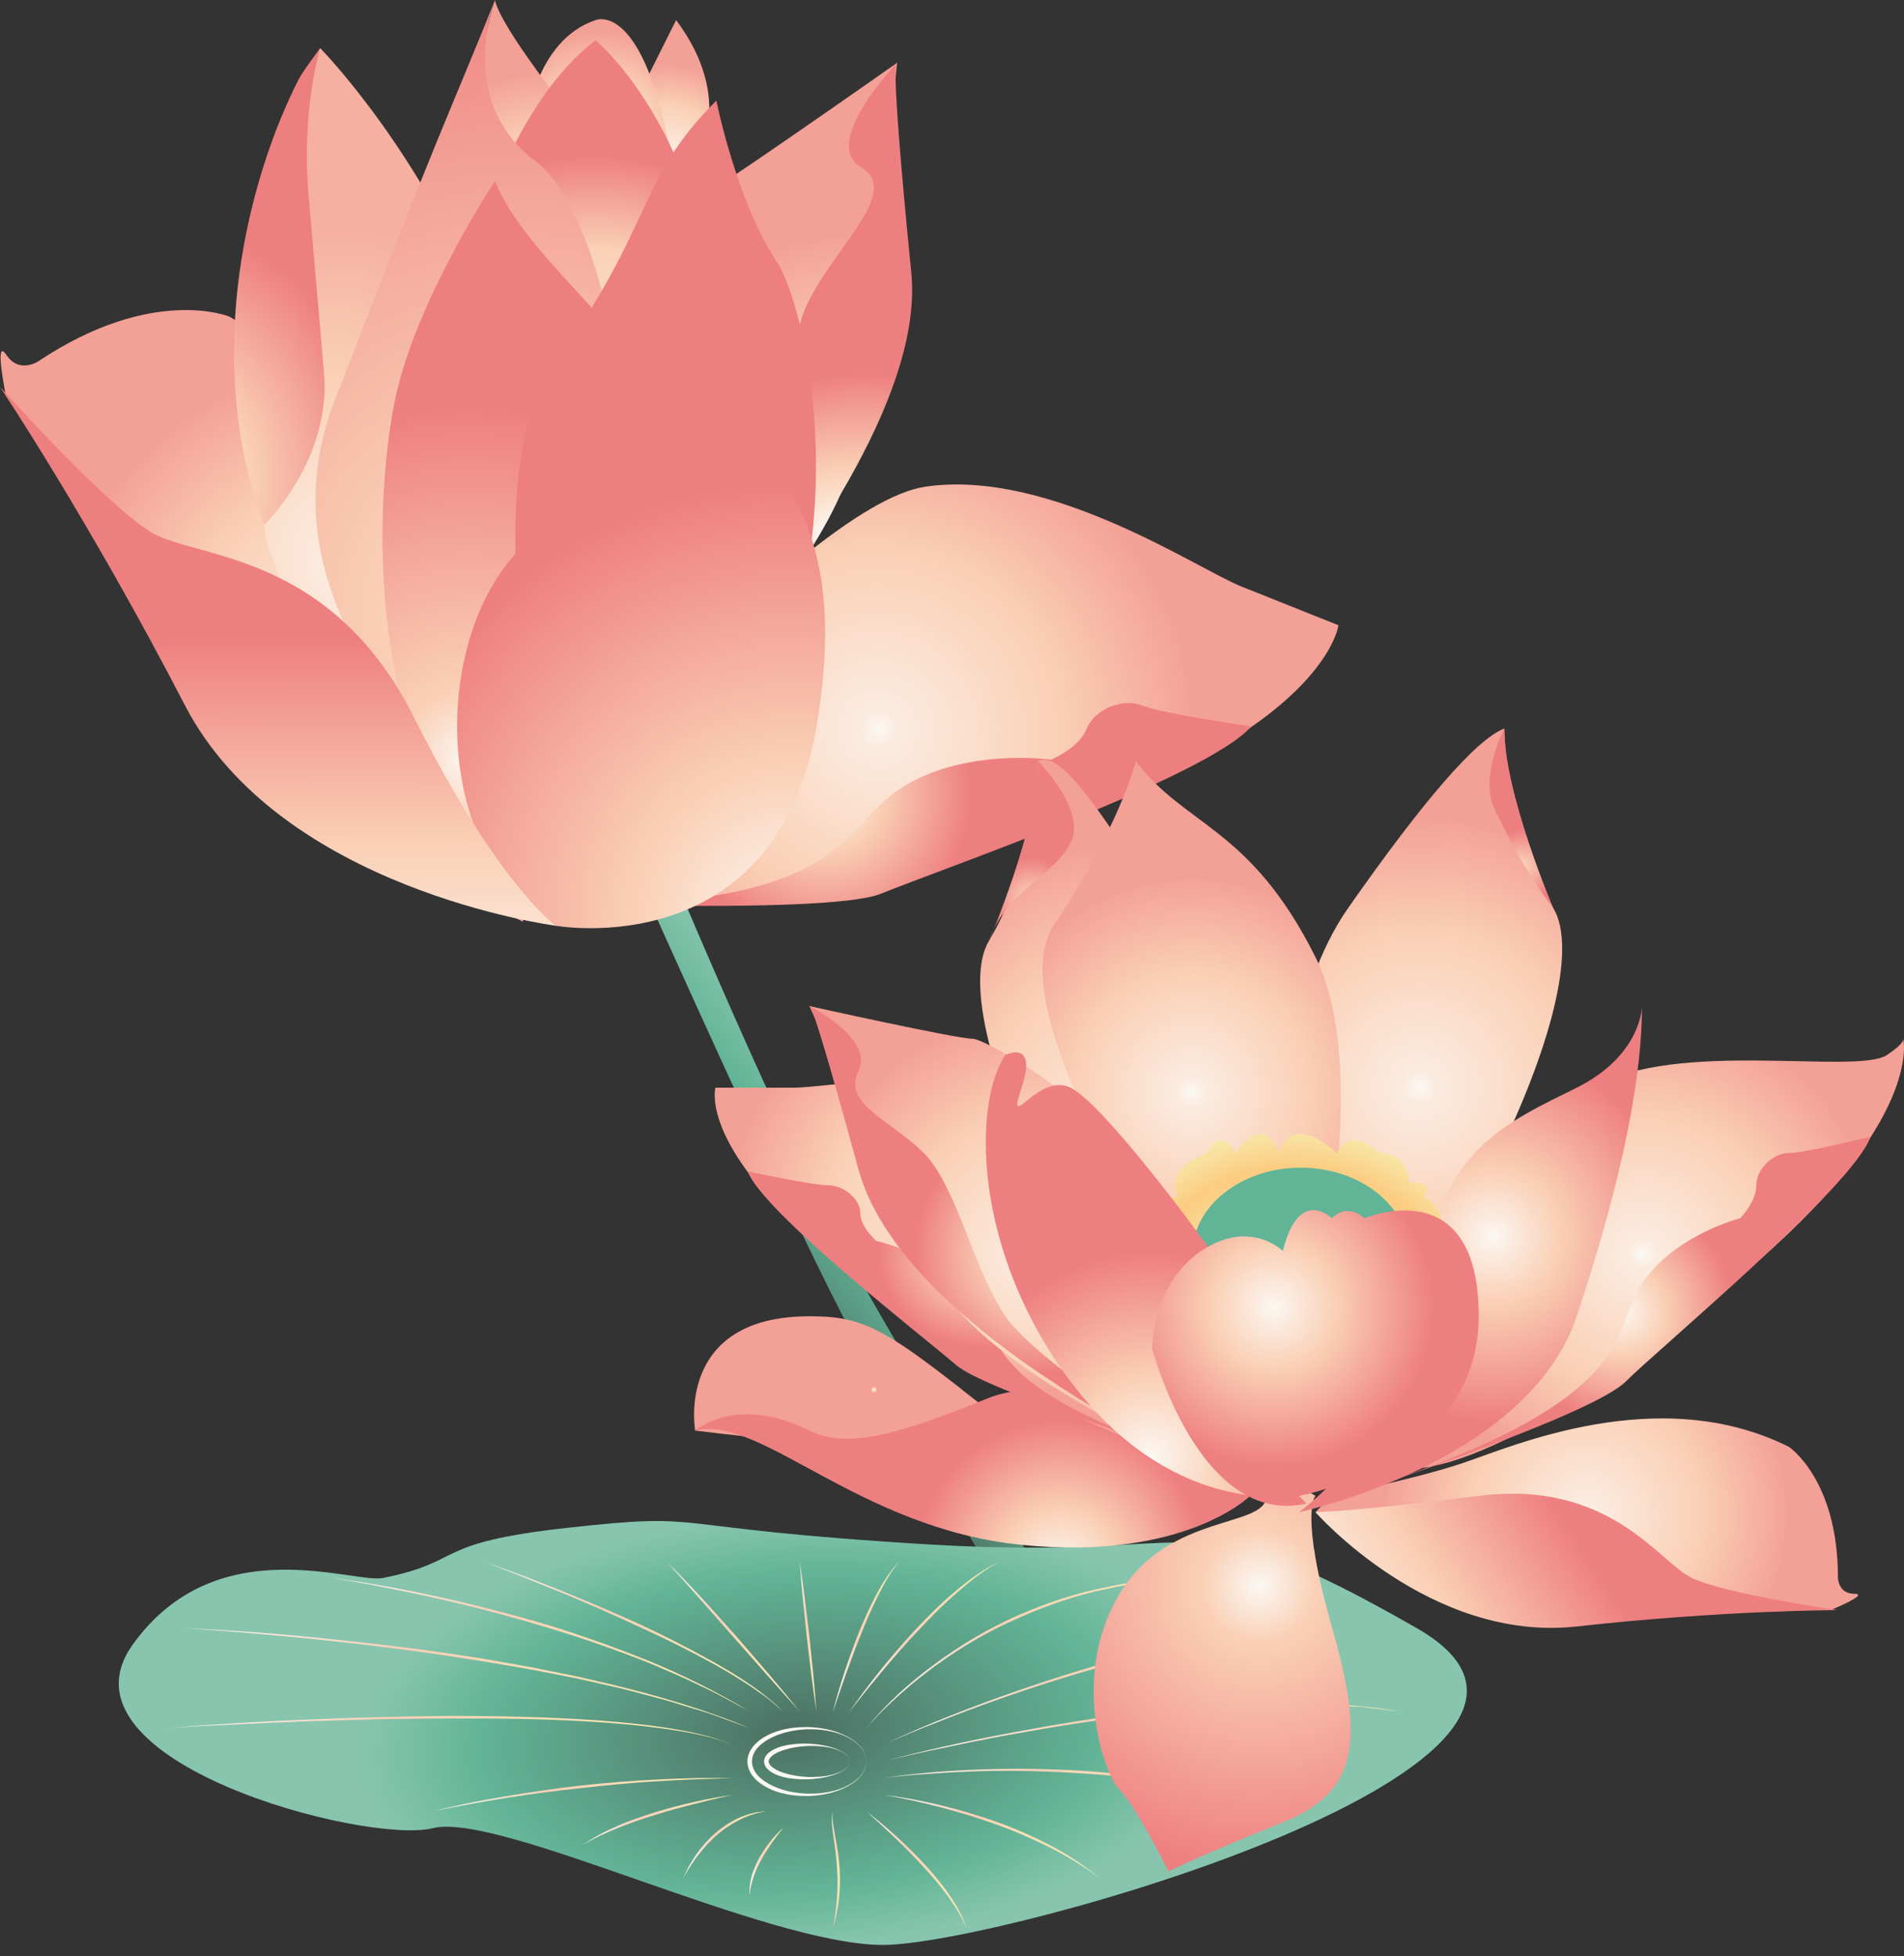 <svg width="146" height="150" viewBox="0 0 146 150" fill="none" xmlns="http://www.w3.org/2000/svg">
<rect x="0" y="0" width="146" height="150" fill="#333333" stroke="none"/>
<path d="M52.147 68.32C52.147 68.32 60.854 89.084 66.45 98.97C72.004 108.793 81.331 123.454 86.876 130.526L83.986 133.744C83.986 133.744 68.812 108.993 64.441 100.548C60.234 92.425 50.138 69.898 50.138 69.898L52.152 68.32H52.147Z" fill="url(#paint0_linear_48_1609)"/>
<path d="M40.566 68.228C40.566 68.228 37.142 59.926 35.677 54.551C34.211 49.18 31.27 32.085 17.587 24.275C17.587 24.275 11.725 21.836 2.936 27.703C2.936 27.703 1.471 28.682 0.492 27.217C-0.487 25.751 0.451 30.337 0.451 30.337L20.539 60.423L40.084 70.672L40.571 68.228H40.566Z" fill="url(#paint1_radial_48_1609)"/>
<path d="M24.557 3.695C24.557 3.695 32.766 12.022 37.655 25.167C42.544 38.306 41.565 70.047 41.565 70.047C41.565 70.047 21.041 49.221 20.257 40.248C19.473 31.27 21.236 8.507 24.557 3.695Z" fill="url(#paint2_radial_48_1609)"/>
<path d="M22.891 6.103C19.212 13.329 15.364 27.108 20.252 40.253C20.252 40.253 25.433 35.277 24.844 28.549L23.67 15.081C23.086 8.348 24.552 3.7 24.552 3.7C24.552 3.7 23.23 5.437 22.891 6.103Z" fill="url(#paint3_radial_48_1609)"/>
<path d="M37.593 67.147C37.593 67.147 61.417 38.726 70.944 37.317C80.47 35.908 91.806 43.615 95.178 44.963C98.314 46.218 102.634 47.94 102.634 47.94C102.634 47.94 101.722 55.401 82.751 62.16C63.78 68.92 42.58 72.62 37.593 67.152" fill="url(#paint4_radial_48_1609)"/>
<path d="M35.995 69.032C35.995 69.032 63.288 70.278 67.577 68.515C71.866 66.752 92.61 59.573 95.951 55.693C95.951 55.693 89.166 54.725 87.624 54.105C86.076 53.49 83.934 54.366 83.335 55.868C82.735 57.369 80.593 58.245 80.593 58.245C80.593 58.245 73.808 57.277 68.919 60.536C64.031 63.795 64.871 70.923 35.995 69.032Z" fill="url(#paint5_radial_48_1609)"/>
<path d="M68.786 4.818C68.786 4.818 53.93 15.267 52.132 16.128C50.338 16.989 36.276 33.7 37.716 41.31C39.156 48.919 37.957 69.433 37.957 69.433C37.957 69.433 63.938 45.348 65.435 34.663C66.931 23.979 68.786 4.818 68.786 4.818Z" fill="url(#paint6_radial_48_1609)"/>
<path d="M37.957 69.427C37.957 69.427 71.615 38.337 69.878 20.898C68.141 3.459 68.786 4.812 68.786 4.812C68.786 4.812 62.903 10.956 65.993 12.796C69.083 14.636 64.348 18.566 62.053 22.989C59.757 27.411 61.202 35.026 59.557 40.796C57.912 46.566 42.703 65.491 37.962 69.422L37.957 69.427Z" fill="url(#paint7_radial_48_1609)"/>
<path d="M53.387 12.34C53.387 12.34 56.472 7.713 51.845 1.538L48.76 7.708C47.217 10.793 48.76 17.239 48.76 17.239L53.387 12.335V12.34Z" fill="url(#paint8_radial_48_1609)"/>
<path d="M40.381 9.393C40.381 9.393 41.042 3.085 45.67 1.543C45.67 1.543 49.077 0.057 51.23 10.828C53.382 21.6 40.376 9.393 40.376 9.393H40.381Z" fill="url(#paint9_radial_48_1609)"/>
<path d="M37.957 0C37.957 0 37.957 1.543 44.127 9.26C50.297 16.972 45.67 26.232 45.67 26.232L36.41 12.345C36.41 12.345 36.41 4.633 37.952 0H37.957Z" fill="url(#paint10_radial_48_1609)"/>
<path d="M36.415 18.515C36.415 18.515 39.5 7.712 45.675 3.085C45.675 3.085 54.935 10.797 54.935 27.77C54.935 44.742 41.047 46.285 41.047 46.285C41.047 46.285 34.877 30.855 36.42 18.51L36.415 18.515Z" fill="url(#paint11_radial_48_1609)"/>
<path d="M37.957 0C37.957 0 34.872 7.712 41.042 12.345C47.212 16.972 51.845 41.662 44.127 66.347C44.127 66.347 17.9 50.917 25.612 30.86C33.325 10.803 34.872 7.718 37.957 0Z" fill="url(#paint12_radial_48_1609)"/>
<path d="M37.957 13.883C37.957 13.883 31.787 23.142 30.245 30.855C28.733 38.419 27.16 61.715 42.59 70.97C42.59 70.97 56.477 55.54 54.935 41.652C53.392 27.765 41.047 21.595 37.962 13.877L37.957 13.883Z" fill="url(#paint13_radial_48_1609)"/>
<path d="M54.93 7.712C54.93 7.712 56.472 15.425 59.557 20.057C62.642 24.685 68.817 55.545 44.127 69.432C44.127 69.432 34.867 38.572 42.585 27.775C50.297 16.972 48.755 13.887 54.93 7.718V7.712Z" fill="url(#paint14_radial_48_1609)"/>
<path d="M56.472 29.312C56.472 29.312 51.845 35.483 42.585 40.115C33.325 44.742 31.782 64.8 42.585 70.975C42.585 70.975 59.557 74.06 62.642 55.545C65.727 37.03 56.472 35.487 56.472 29.318V29.312Z" fill="url(#paint15_radial_48_1609)"/>
<path d="M42.585 70.974C42.585 70.974 21.513 68.238 14.18 54.079C6.846 39.915 0 29.661 0 29.661C0 29.661 8.307 38.936 11.73 40.888C15.148 42.841 25.407 42.349 31.767 55.042C38.121 67.741 42.59 70.969 42.59 70.969L42.585 70.974Z" fill="url(#paint16_linear_48_1609)"/>
<path d="M29.353 120.99C35.748 119.709 32.94 118.32 43.42 117.152C54.93 115.871 49.815 117.152 71.549 118.433C93.584 119.729 90.73 114.595 108.629 124.828C126.529 135.057 76.663 149.124 67.71 149.124C58.758 149.124 38.3 138.895 33.186 140.171C28.072 141.452 3.777 135.057 10.172 126.104C16.568 117.152 27.093 121.441 29.353 120.99Z" fill="url(#paint17_radial_48_1609)"/>
<path d="M51.091 119.714C52.014 120.606 52.895 121.538 53.772 122.481C54.643 123.424 55.498 124.383 56.354 125.341C57.195 126.309 58.04 127.278 58.87 128.257C59.701 129.235 60.515 130.224 61.325 131.224C60.459 130.276 59.603 129.317 58.753 128.359L56.201 125.474L53.659 122.584C52.808 121.625 51.963 120.657 51.097 119.709L51.091 119.714Z" fill="url(#paint18_linear_48_1609)"/>
<path d="M37.025 119.714C39.064 120.411 41.083 121.175 43.082 121.984C45.08 122.789 47.064 123.634 49.032 124.526C50.989 125.433 52.911 126.417 54.791 127.473C56.662 128.533 58.512 129.697 60.049 131.219C59.634 130.87 59.239 130.506 58.814 130.178C58.373 129.871 57.938 129.553 57.492 129.251L56.129 128.39C55.667 128.113 55.196 127.857 54.73 127.585C52.844 126.55 50.917 125.587 48.954 124.705C47.002 123.798 45.029 122.927 43.041 122.102C41.047 121.287 39.049 120.478 37.035 119.709L37.025 119.714Z" fill="url(#paint19_linear_48_1609)"/>
<path d="M25.515 120.99C28.303 121.354 31.075 121.872 33.822 122.481C36.569 123.086 39.295 123.788 41.995 124.588C44.686 125.413 47.34 126.366 49.949 127.427C52.547 128.513 55.073 129.769 57.482 131.224C56.242 130.558 55.027 129.85 53.741 129.277C52.485 128.641 51.184 128.113 49.898 127.555C47.284 126.514 44.635 125.587 41.939 124.782C39.249 123.968 36.533 123.245 33.791 122.615C32.423 122.302 31.044 122.01 29.666 121.744C28.287 121.462 26.904 121.211 25.515 120.995V120.99Z" fill="url(#paint20_linear_48_1609)"/>
<path d="M14.01 124.829C17.7 124.982 21.384 125.269 25.059 125.643C28.733 126.017 32.402 126.453 36.056 127.022C36.968 127.155 37.88 127.324 38.787 127.483C39.694 127.647 40.606 127.791 41.514 127.985L44.23 128.534L46.93 129.159C50.517 130.035 54.079 131.07 57.487 132.505L54.889 131.552C54.023 131.234 53.126 130.999 52.249 130.722C51.373 130.435 50.481 130.204 49.585 129.969C48.693 129.738 47.806 129.482 46.9 129.292L44.199 128.682L41.483 128.154C40.581 127.97 39.669 127.826 38.757 127.668C37.844 127.514 36.937 127.35 36.025 127.222C32.382 126.627 28.718 126.176 25.049 125.777C23.214 125.577 21.374 125.408 19.535 125.249C17.695 125.085 15.855 124.936 14.01 124.829Z" fill="url(#paint21_linear_48_1609)"/>
<path d="M12.729 132.5C16.357 132.208 19.996 131.992 23.634 131.844C27.273 131.69 30.916 131.588 34.56 131.562C38.203 131.562 41.847 131.639 45.485 131.88C47.304 132.008 49.119 132.177 50.922 132.443C52.721 132.73 54.525 133.079 56.211 133.776C54.515 133.11 52.706 132.792 50.907 132.541C49.103 132.29 47.294 132.131 45.475 132.013C41.842 131.793 38.203 131.741 34.56 131.762C30.921 131.762 27.278 131.844 23.639 131.972C21.82 132.039 20.001 132.115 18.182 132.208C16.363 132.29 14.543 132.382 12.729 132.495V132.5Z" fill="url(#paint22_linear_48_1609)"/>
<path d="M33.186 138.889C35.057 138.403 36.958 138.023 38.87 137.711C40.776 137.388 42.692 137.111 44.614 136.891C46.541 136.691 48.468 136.532 50.4 136.44C51.363 136.384 52.331 136.358 53.3 136.332C54.269 136.312 55.237 136.332 56.201 136.332C54.269 136.389 52.337 136.45 50.405 136.573C48.478 136.686 46.551 136.87 44.635 137.091C42.713 137.286 40.796 137.542 38.885 137.839C36.978 138.146 35.072 138.48 33.181 138.884L33.186 138.889Z" fill="url(#paint23_linear_48_1609)"/>
<path d="M62.601 131.219C62.458 130.265 62.324 129.307 62.201 128.349L61.858 125.474L61.561 122.594C61.468 121.636 61.387 120.672 61.32 119.709C61.463 120.662 61.597 121.62 61.719 122.579L62.063 125.454L62.36 128.333C62.452 129.292 62.535 130.255 62.601 131.219Z" fill="url(#paint24_linear_48_1609)"/>
<path d="M63.877 131.218C64.394 129.168 65.071 127.159 65.845 125.191C66.244 124.213 66.675 123.244 67.172 122.306C67.669 121.374 68.228 120.451 68.991 119.713C68.284 120.503 67.782 121.44 67.316 122.378C66.854 123.321 66.419 124.284 66.04 125.268C65.64 126.242 65.276 127.236 64.917 128.225C64.564 129.219 64.215 130.213 63.882 131.218H63.877Z" fill="url(#paint25_linear_48_1609)"/>
<path d="M65.158 131.219C66.711 128.969 68.433 126.837 70.303 124.833C71.246 123.844 72.215 122.871 73.27 121.994C74.321 121.118 75.433 120.298 76.668 119.709C75.469 120.365 74.398 121.226 73.373 122.117C72.348 123.014 71.379 123.978 70.452 124.977C69.509 125.961 68.617 126.991 67.736 128.036C66.86 129.082 65.994 130.137 65.163 131.224L65.158 131.219Z" fill="url(#paint26_linear_48_1609)"/>
<path d="M66.434 132.5C67.951 130.624 69.76 128.995 71.702 127.57C73.644 126.135 75.73 124.89 77.939 123.906C80.147 122.938 82.448 122.148 84.821 121.697C85.995 121.41 87.199 121.292 88.398 121.144C88.998 121.052 89.602 121.067 90.202 121.041L92.011 120.99C89.607 121.103 87.199 121.277 84.852 121.831C82.495 122.302 80.214 123.112 78.026 124.09C75.822 125.049 73.731 126.268 71.789 127.678C71.292 128.021 70.836 128.41 70.355 128.769C69.888 129.143 69.437 129.543 68.981 129.938C68.084 130.742 67.218 131.577 66.439 132.5H66.434Z" fill="url(#paint27_linear_48_1609)"/>
<path d="M67.716 133.775C70.426 132.504 73.199 131.382 76.012 130.352C78.82 129.322 81.669 128.389 84.544 127.559C87.434 126.775 90.355 126.109 93.302 125.591C96.259 125.115 99.246 124.818 102.239 124.823C100.743 124.895 99.251 124.925 97.765 125.12C96.274 125.238 94.803 125.504 93.323 125.72C90.381 126.258 87.47 126.944 84.596 127.749C81.721 128.559 78.871 129.466 76.053 130.475C74.644 130.977 73.245 131.505 71.856 132.059C70.462 132.597 69.079 133.166 67.71 133.77L67.716 133.775Z" fill="url(#paint28_linear_48_1609)"/>
<path d="M67.715 135.057C70.939 134.196 74.203 133.483 77.488 132.863C80.767 132.248 84.062 131.695 87.383 131.295C90.704 130.926 94.035 130.629 97.376 130.578C100.712 130.527 104.063 130.665 107.359 131.218L104.873 130.926C104.458 130.865 104.043 130.849 103.628 130.829L102.377 130.767C101.962 130.747 101.547 130.716 101.127 130.701H99.877C99.041 130.701 98.211 130.66 97.376 130.711C94.04 130.783 90.719 131.106 87.404 131.495C84.088 131.869 80.793 132.402 77.508 132.991C76.688 133.14 75.868 133.294 75.048 133.458C74.228 133.617 73.414 133.786 72.599 133.96C70.964 134.293 69.335 134.652 67.715 135.051V135.057Z" fill="url(#paint29_linear_48_1609)"/>
<path d="M67.716 136.332C70.278 135.943 72.865 135.743 75.453 135.661C78.041 135.579 80.634 135.62 83.222 135.784C85.81 135.953 88.383 136.322 90.924 136.804C93.476 137.275 95.967 138.018 98.401 138.89L96.546 138.31C96.238 138.218 95.931 138.111 95.618 138.029L94.675 137.793C94.045 137.639 93.425 137.46 92.795 137.321L90.894 136.937C88.352 136.481 85.784 136.138 83.202 135.989C80.624 135.805 78.036 135.738 75.448 135.794C74.157 135.83 72.865 135.887 71.574 135.979C70.283 136.056 68.991 136.168 67.71 136.332H67.716Z" fill="url(#paint30_linear_48_1609)"/>
<path d="M67.716 137.614C70.698 137.967 73.629 138.705 76.463 139.699C77.877 140.212 79.256 140.821 80.588 141.513C81.915 142.22 83.171 143.061 84.334 144.004C83.125 143.117 81.849 142.333 80.511 141.652C79.169 140.991 77.8 140.386 76.386 139.889C74.982 139.376 73.547 138.946 72.097 138.562C70.647 138.188 69.186 137.854 67.705 137.608L67.716 137.614Z" fill="url(#paint31_linear_48_1609)"/>
<path d="M66.434 138.89C68.018 140.089 69.488 141.431 70.852 142.887C71.523 143.62 72.174 144.378 72.737 145.198C73.301 146.018 73.819 146.884 74.106 147.842C73.747 146.915 73.188 146.084 72.609 145.29C72.025 144.496 71.379 143.743 70.703 143.025C70.037 142.292 69.335 141.595 68.623 140.909C67.905 140.222 67.182 139.546 66.439 138.89H66.434Z" fill="url(#paint32_linear_48_1609)"/>
<path d="M63.877 138.89C63.79 139.259 63.846 139.638 63.908 140.002C63.964 140.371 64.036 140.74 64.102 141.109C64.241 141.847 64.338 142.6 64.389 143.353C64.43 144.106 64.41 144.87 64.328 145.618C64.256 146.371 64.077 147.109 63.877 147.832C64.005 147.089 64.128 146.351 64.174 145.603C64.225 144.855 64.246 144.106 64.189 143.363C64.154 142.615 64.056 141.872 63.949 141.129C63.898 140.755 63.841 140.386 63.81 140.007C63.785 139.633 63.759 139.243 63.877 138.879V138.89Z" fill="url(#paint33_linear_48_1609)"/>
<path d="M60.039 140.171C59.731 140.55 59.439 140.939 59.162 141.334C58.891 141.734 58.624 142.138 58.394 142.564C57.922 143.404 57.579 144.311 57.477 145.285C57.446 144.798 57.513 144.301 57.641 143.824C57.779 143.353 57.984 142.902 58.209 142.461C58.701 141.611 59.296 140.816 60.029 140.166L60.039 140.171Z" fill="url(#paint34_linear_48_1609)"/>
<path d="M58.763 138.89C58.05 138.967 57.374 139.207 56.744 139.515C56.114 139.827 55.524 140.222 54.991 140.683C54.453 141.139 53.982 141.667 53.546 142.226C53.321 142.502 53.136 142.805 52.931 143.092L52.372 144.004L52.849 143.041C53.044 142.738 53.213 142.42 53.423 142.134C53.838 141.549 54.325 141.011 54.863 140.529C55.417 140.068 56.021 139.663 56.682 139.371C57.343 139.084 58.051 138.89 58.768 138.89H58.763Z" fill="url(#paint35_linear_48_1609)"/>
<path d="M56.206 137.614C55.212 137.824 54.223 138.065 53.239 138.316C52.255 138.572 51.276 138.823 50.307 139.136C49.339 139.433 48.375 139.751 47.438 140.13C46.5 140.509 45.572 140.924 44.701 141.452C45.531 140.863 46.444 140.396 47.381 139.986C48.314 139.571 49.282 139.254 50.256 138.941C52.209 138.357 54.197 137.896 56.216 137.614H56.206Z" fill="url(#paint36_linear_48_1609)"/>
<path d="M66.434 135.056C66.434 135.528 66.204 135.979 65.876 136.312C65.548 136.65 65.138 136.901 64.712 137.101C63.856 137.501 62.909 137.675 61.961 137.706C61.018 137.716 60.049 137.598 59.157 137.219C58.717 137.024 58.291 136.773 57.938 136.425C57.584 136.081 57.323 135.589 57.307 135.061C57.318 134.528 57.584 134.042 57.938 133.698C58.291 133.35 58.717 133.094 59.157 132.904C60.049 132.525 61.013 132.407 61.961 132.417C62.909 132.448 63.856 132.622 64.712 133.022C65.138 133.217 65.548 133.473 65.876 133.811C66.209 134.144 66.429 134.595 66.434 135.067V135.056ZM66.434 135.056C66.419 134.585 66.188 134.144 65.855 133.816C65.522 133.488 65.117 133.242 64.687 133.058C63.826 132.694 62.883 132.576 61.955 132.586C61.033 132.617 60.105 132.791 59.275 133.176C58.865 133.365 58.476 133.606 58.168 133.924C57.856 134.236 57.666 134.641 57.661 135.056C57.666 135.471 57.861 135.876 58.168 136.189C58.476 136.507 58.865 136.747 59.275 136.937C60.1 137.326 61.028 137.496 61.955 137.526C62.878 137.537 63.826 137.419 64.687 137.055C65.112 136.87 65.522 136.624 65.855 136.296C66.188 135.974 66.419 135.528 66.434 135.056Z" fill="#FBF8F3"/>
<path d="M65.158 135.057C65.148 135.379 64.887 135.61 64.63 135.769C64.369 135.933 64.082 136.046 63.785 136.133C63.195 136.312 62.581 136.399 61.961 136.425C61.34 136.44 60.715 136.404 60.1 136.256C59.793 136.179 59.49 136.076 59.203 135.907C58.937 135.738 58.609 135.492 58.583 135.057C58.609 134.616 58.937 134.37 59.203 134.206C59.49 134.037 59.793 133.934 60.1 133.857C60.715 133.709 61.34 133.673 61.961 133.688C62.581 133.714 63.195 133.801 63.785 133.98C64.082 134.067 64.369 134.185 64.63 134.344C64.882 134.503 65.148 134.734 65.158 135.057ZM65.158 135.057C65.143 134.739 64.876 134.513 64.625 134.36C64.364 134.206 64.067 134.109 63.774 134.032C63.18 133.888 62.57 133.852 61.961 133.868C61.356 133.893 60.751 133.98 60.182 134.155C59.9 134.237 59.624 134.349 59.383 134.498C59.147 134.641 58.942 134.852 58.942 135.051C58.942 135.251 59.142 135.461 59.383 135.61C59.624 135.759 59.9 135.871 60.182 135.958C60.751 136.133 61.356 136.22 61.961 136.245C62.565 136.261 63.18 136.225 63.774 136.081C64.067 136.005 64.364 135.907 64.625 135.753C64.876 135.6 65.143 135.374 65.158 135.057Z" fill="#FBF8F3"/>
<path d="M100.871 114.692C100.871 114.692 99.62 115.942 102.121 124.705C104.627 133.468 104.176 137.404 98.365 139.725C92.108 142.231 89.602 143.481 89.602 143.481C89.602 143.481 87.096 138.475 85.846 137.224C84.595 135.974 82.089 128.461 85.846 122.204C89.602 115.947 97.114 117.198 97.114 114.692C97.114 112.186 100.871 114.692 100.871 114.692Z" fill="url(#paint37_radial_48_1609)"/>
<path d="M53.305 109.685C53.305 109.685 51.747 100.922 62.068 100.922C67.075 100.922 68.325 102.172 80.844 112.191C80.844 112.191 63.319 110.94 53.305 109.685Z" fill="url(#paint38_radial_48_1609)"/>
<path d="M95.864 114.691C95.864 114.691 90.858 119.698 78.338 118.448C65.819 117.197 58.307 108.434 53.3 109.685C53.3 109.685 56.467 106.887 62.063 109.685C65.194 111.248 69.576 109.685 75.832 107.179C82.09 104.673 92.108 110.935 95.864 114.691Z" fill="url(#paint39_radial_48_1609)"/>
<path d="M102.126 114.691C102.126 114.691 108.384 113.441 112.14 112.185C115.896 110.935 127.16 105.928 137.178 110.935C137.178 110.935 140.934 113.441 140.934 120.948C140.934 120.948 140.934 122.199 142.185 122.199C143.435 122.199 140.355 123.454 140.355 123.454H114.64L100.871 115.936L102.121 114.686L102.126 114.691Z" fill="url(#paint40_radial_48_1609)"/>
<path d="M100.871 115.942C100.871 115.942 109.634 125.955 120.903 124.705C132.172 123.454 140.934 123.454 140.934 123.454C140.934 123.454 132.171 122.204 129.665 120.948C127.16 119.698 123.409 113.436 113.39 114.691C103.377 115.942 100.871 115.942 100.871 115.942Z" fill="url(#paint41_linear_48_1609)"/>
<path d="M105.883 112.191C105.883 112.191 115.896 87.153 122.158 83.396C128.415 79.64 142.359 82.438 144.691 80.891C146.126 79.938 145.941 79.64 145.941 79.64C145.941 79.64 147.381 85.277 136.02 95.603C124.659 105.929 110.889 114.692 105.883 112.186" fill="url(#paint42_radial_48_1609)"/>
<path d="M105.288 114.01C105.288 114.01 122.153 108.434 124.659 105.929C127.165 103.423 142.185 90.909 143.435 87.152C143.435 87.152 138.428 88.403 137.178 88.403C135.928 88.403 134.672 89.653 134.672 90.909C134.672 92.164 133.422 93.415 133.422 93.415C133.422 93.415 128.415 94.665 125.909 98.421C123.403 102.177 125.976 107.071 105.288 114.01Z" fill="url(#paint43_radial_48_1609)"/>
<path d="M94.342 111.202C94.342 111.202 85.759 87.855 79.589 84.647C73.419 81.439 63.503 83.397 60.812 83.397C58.307 83.397 54.863 83.397 54.863 83.397C54.863 83.397 53.444 88.214 64.641 97.033C75.838 105.852 89.407 113.339 94.342 111.202Z" fill="url(#paint44_radial_48_1609)"/>
<path d="M94.926 112.754C94.926 112.754 75.802 106.815 73.332 104.673C70.862 102.536 58.563 93.015 57.328 89.807C57.328 89.807 62.263 90.878 63.498 90.878C64.733 90.878 65.968 91.949 65.968 93.015C65.968 94.086 67.203 95.151 67.203 95.151C67.203 95.151 72.138 96.222 74.608 99.43C77.078 102.638 74.541 106.82 94.931 112.749L94.926 112.754Z" fill="url(#paint45_radial_48_1609)"/>
<path d="M79.594 58.358C79.594 58.358 79.594 65.87 75.838 72.127C72.081 78.384 84.601 103.423 95.869 113.436C95.869 113.436 104.632 92.154 95.869 79.635C87.106 67.115 82.1 57.102 79.594 58.353V58.358Z" fill="url(#paint46_radial_48_1609)"/>
<path d="M79.594 58.358C79.594 58.358 83.35 62.114 82.1 64.615C80.85 67.121 77.093 68.371 75.843 72.127C75.843 72.127 79.599 63.365 79.599 58.358H79.594Z" fill="url(#paint47_radial_48_1609)"/>
<path d="M115.353 55.857C115.353 55.857 115.353 63.37 119.109 69.627C122.865 75.884 110.346 100.922 99.077 110.935C99.077 110.935 94.609 82.141 103.372 69.627C109.213 61.28 113.206 56.691 115.348 55.857H115.353Z" fill="url(#paint48_radial_48_1609)"/>
<path d="M115.353 55.857C115.353 55.857 113.39 59.613 114.64 62.114C115.891 64.62 117.146 67.121 119.109 69.627C119.109 69.627 115.353 60.864 115.353 55.857Z" fill="url(#paint49_radial_48_1609)"/>
<path d="M62.068 77.139C62.068 77.139 73.337 79.645 74.587 79.645C75.838 79.645 88.357 87.158 89.607 93.415C90.858 99.672 97.12 114.697 97.12 114.697C97.12 114.697 75.838 105.934 72.081 98.421C68.325 90.909 62.068 77.139 62.068 77.139Z" fill="url(#paint50_radial_48_1609)"/>
<path d="M97.12 114.692C97.12 114.692 69.58 103.423 65.824 89.654C62.068 75.884 62.068 77.135 62.068 77.135C62.068 77.135 67.075 79.64 65.824 82.141C64.574 84.642 68.33 85.897 70.831 88.398C73.337 90.904 74.587 97.161 77.088 100.917C79.594 104.674 93.364 113.437 97.12 114.687V114.692Z" fill="url(#paint51_radial_48_1609)"/>
<path d="M99.62 105.928C99.62 105.928 105.877 83.396 100.871 73.383C95.864 63.369 90.857 63.369 87.101 58.363C87.101 58.363 85.851 63.369 80.844 70.882C75.837 78.394 93.363 102.177 95.864 107.184C98.37 112.191 99.62 105.934 99.62 105.934V105.928Z" fill="url(#paint52_radial_48_1609)"/>
<path d="M125.909 77.139C125.909 77.139 125.909 80.895 120.903 83.396C115.896 85.902 109.634 88.403 109.634 98.416C109.634 108.429 99.621 115.942 99.621 115.942C99.621 115.942 117.146 112.186 120.903 100.922C124.659 89.653 125.909 82.146 125.909 77.139Z" fill="url(#paint53_radial_48_1609)"/>
<path d="M109.162 99.507C110.136 98.974 112.488 96.181 110.269 95.075C110.269 95.075 111.376 92.856 109.162 91.749C109.162 91.749 110.269 90.642 108.055 90.642C108.055 90.642 108.055 88.423 105.837 88.423C105.837 88.423 103.618 86.204 102.511 88.423C102.511 88.423 99.185 85.097 98.078 88.423C98.078 88.423 96.971 85.097 94.752 88.423C94.752 88.423 93.645 86.204 92.533 88.423C91.421 90.642 92.533 88.423 92.533 88.423C92.533 88.423 89.207 89.53 90.314 91.749C90.314 91.749 88.096 91.749 89.208 93.968C89.208 93.968 86.989 97.293 89.208 97.293C91.427 97.293 96.971 106.164 109.167 99.512L109.162 99.507Z" fill="url(#paint54_radial_48_1609)"/>
<path d="M99.738 102.833C104.332 102.833 108.055 99.856 108.055 96.182C108.055 92.508 104.332 89.53 99.738 89.53C95.145 89.53 91.421 92.508 91.421 96.182C91.421 99.856 95.145 102.833 99.738 102.833Z" fill="url(#paint55_radial_48_1609)"/>
<path d="M77.088 80.89C77.088 80.89 79.594 79.64 78.338 83.396C77.088 87.152 79.588 82.146 82.094 83.396C84.6 84.646 92.108 94.665 94.614 98.416C97.12 102.167 98.37 114.691 98.37 114.691C98.37 114.691 89.607 115.942 82.094 105.928C74.582 95.915 74.582 84.647 77.088 80.89Z" fill="url(#paint56_radial_48_1609)"/>
<path d="M99.621 114.692C99.621 114.692 113.39 112.186 113.39 100.922C113.39 89.653 104.627 93.41 104.627 93.41C104.627 93.41 103.377 92.159 102.121 93.41C102.121 93.41 99.615 90.904 98.365 95.915C98.365 95.915 95.859 93.41 92.108 95.915C88.352 98.421 88.352 103.428 88.352 103.428C88.352 103.428 91.97 117.126 100.174 115.286" fill="url(#paint57_radial_48_1609)"/>
<defs>
<linearGradient id="paint0_linear_48_1609" x1="63.195" y1="107.23" x2="75.261" y2="97.762" gradientUnits="userSpaceOnUse">
<stop stop-color="#4C6F62"/>
<stop offset="0.63" stop-color="#62B497"/>
<stop offset="1" stop-color="#88C5AE"/>
</linearGradient>
<radialGradient id="paint1_radial_48_1609" cx="0" cy="0" r="1" gradientUnits="userSpaceOnUse" gradientTransform="translate(26.604 50.062) rotate(56.28) scale(21.953 21.953)">
<stop stop-color="#FBF8F3"/>
<stop offset="0.06" stop-color="#FBEBDF"/>
<stop offset="0.56" stop-color="#FAD0B6"/>
<stop offset="1" stop-color="#F3A096"/>
</radialGradient>
<radialGradient id="paint2_radial_48_1609" cx="0" cy="0" r="1" gradientUnits="userSpaceOnUse" gradientTransform="translate(26.073 42.999) rotate(-4.98) scale(21.008 25.475)">
<stop stop-color="#FBF8F3"/>
<stop offset="0.06" stop-color="#FBEBDF"/>
<stop offset="0.56" stop-color="#FAD0B6"/>
<stop offset="1" stop-color="#F5B0A1"/>
</radialGradient>
<radialGradient id="paint3_radial_48_1609" cx="0" cy="0" r="1" gradientUnits="userSpaceOnUse" gradientTransform="translate(13.038 36.483) rotate(-4.98) scale(30.459 36.936)">
<stop stop-color="#FBF8F3"/>
<stop offset="0.06" stop-color="#FBEBDF"/>
<stop offset="0.2" stop-color="#FAD0B6"/>
<stop offset="0.52" stop-color="#EE7F80"/>
</radialGradient>
<radialGradient id="paint4_radial_48_1609" cx="0" cy="0" r="1" gradientUnits="userSpaceOnUse" gradientTransform="translate(67.389 55.889) rotate(-158.23) scale(24.532 23.974)">
<stop stop-color="#FBF8F3"/>
<stop offset="0.06" stop-color="#FBEBDF"/>
<stop offset="0.56" stop-color="#FAD0B6"/>
<stop offset="1" stop-color="#F3A096"/>
</radialGradient>
<radialGradient id="paint5_radial_48_1609" cx="0" cy="0" r="1" gradientUnits="userSpaceOnUse" gradientTransform="translate(63.147 60.881) rotate(-158.23) scale(21.851 21.354)">
<stop stop-color="#FBF8F3"/>
<stop offset="0.06" stop-color="#FBEBDF"/>
<stop offset="0.2" stop-color="#FAD0B6"/>
<stop offset="0.52" stop-color="#EE7F80"/>
</radialGradient>
<radialGradient id="paint6_radial_48_1609" cx="0" cy="0" r="1" gradientUnits="userSpaceOnUse" gradientTransform="translate(63.512 40.764) rotate(-25.62) scale(28.982 21.873)">
<stop stop-color="#FBF8F3"/>
<stop offset="0.06" stop-color="#FBEBDF"/>
<stop offset="0.56" stop-color="#FAD0B6"/>
<stop offset="1" stop-color="#F3A096"/>
</radialGradient>
<radialGradient id="paint7_radial_48_1609" cx="0" cy="0" r="1" gradientUnits="userSpaceOnUse" gradientTransform="translate(63.504 40.747) rotate(-25.62) scale(28.996 21.884)">
<stop stop-color="#FBF8F3"/>
<stop offset="0.06" stop-color="#FBEBDF"/>
<stop offset="0.2" stop-color="#FAD0B6"/>
<stop offset="0.52" stop-color="#EE7F80"/>
</radialGradient>
<radialGradient id="paint8_radial_48_1609" cx="0" cy="0" r="1" gradientUnits="userSpaceOnUse" gradientTransform="translate(51.235 11.94) scale(7.021 7.021)">
<stop stop-color="#FBF8F3"/>
<stop offset="0.06" stop-color="#FBEBDF"/>
<stop offset="0.56" stop-color="#FAD0B6"/>
<stop offset="1" stop-color="#F3A096"/>
</radialGradient>
<radialGradient id="paint9_radial_48_1609" cx="0" cy="0" r="1" gradientUnits="userSpaceOnUse" gradientTransform="translate(45.931 10.608) scale(8.24 8.24)">
<stop stop-color="#FBF8F3"/>
<stop offset="0.06" stop-color="#FBEBDF"/>
<stop offset="0.56" stop-color="#FAD0B6"/>
<stop offset="1" stop-color="#F3A096"/>
</radialGradient>
<radialGradient id="paint10_radial_48_1609" cx="0" cy="0" r="1" gradientUnits="userSpaceOnUse" gradientTransform="translate(41.877 17.372) scale(11.838 11.838)">
<stop stop-color="#FBF8F3"/>
<stop offset="0.06" stop-color="#FBEBDF"/>
<stop offset="0.56" stop-color="#FAD0B6"/>
<stop offset="1" stop-color="#F3A096"/>
</radialGradient>
<radialGradient id="paint11_radial_48_1609" cx="0" cy="0" r="1" gradientUnits="userSpaceOnUse" gradientTransform="translate(45.547 31.7) scale(19.729 19.729)">
<stop stop-color="#FBF8F3"/>
<stop offset="0.06" stop-color="#FBEBDF"/>
<stop offset="0.64" stop-color="#FAD0B6"/>
<stop offset="1" stop-color="#EE7F80"/>
</radialGradient>
<radialGradient id="paint12_radial_48_1609" cx="0" cy="0" r="1" gradientUnits="userSpaceOnUse" gradientTransform="translate(40.602 47.11) scale(52.808 52.808)">
<stop stop-color="#FBF8F3"/>
<stop offset="0.06" stop-color="#FBEBDF"/>
<stop offset="0.2" stop-color="#FAD0B6"/>
<stop offset="0.97" stop-color="#EE7F80"/>
</radialGradient>
<radialGradient id="paint13_radial_48_1609" cx="0" cy="0" r="1" gradientUnits="userSpaceOnUse" gradientTransform="translate(36.01 58.225) scale(27.016 27.016)">
<stop stop-color="#FBF8F3"/>
<stop offset="0.06" stop-color="#FBEBDF"/>
<stop offset="0.2" stop-color="#FAD0B6"/>
<stop offset="1" stop-color="#EE7F80"/>
</radialGradient>
<radialGradient id="paint14_radial_48_1609" cx="0" cy="0" r="1" gradientUnits="userSpaceOnUse" gradientTransform="translate(50.348 67.326) scale(0.256 0.256)">
<stop stop-color="#FBF8F3"/>
<stop offset="0.06" stop-color="#FBEBDF"/>
<stop offset="0.55" stop-color="#FAD0B6"/>
<stop offset="0.97" stop-color="#EE7F80"/>
</radialGradient>
<radialGradient id="paint15_radial_48_1609" cx="0" cy="0" r="1" gradientUnits="userSpaceOnUse" gradientTransform="translate(60.72 70.713) scale(59.921 59.921)">
<stop stop-color="#FBF8F3"/>
<stop offset="0.06" stop-color="#FBEBDF"/>
<stop offset="0.2" stop-color="#FAD0B6"/>
<stop offset="0.56" stop-color="#EE7F80"/>
</radialGradient>
<linearGradient id="paint16_linear_48_1609" x1="21.449" y1="74.794" x2="21.283" y2="24.938" gradientUnits="userSpaceOnUse">
<stop stop-color="#FBEBDF"/>
<stop offset="0.2" stop-color="#FAD0B6"/>
<stop offset="0.52" stop-color="#EE7F80"/>
</linearGradient>
<radialGradient id="paint17_radial_48_1609" cx="0" cy="0" r="1" gradientUnits="userSpaceOnUse" gradientTransform="translate(60.803 132.796) rotate(-4.36) scale(38.311 19.155)">
<stop stop-color="#4C6F62"/>
<stop offset="0.63" stop-color="#62B497"/>
<stop offset="0.87" stop-color="#88C5AE"/>
</radialGradient>
<linearGradient id="paint18_linear_48_1609" x1="51.02" y1="125.464" x2="61.397" y2="125.464" gradientUnits="userSpaceOnUse">
<stop stop-color="#FAF7F3"/>
<stop offset="0.39" stop-color="#FAD0B6"/>
<stop offset="1" stop-color="#F5EFB2"/>
</linearGradient>
<linearGradient id="paint19_linear_48_1609" x1="36.989" y1="125.464" x2="60.116" y2="125.464" gradientUnits="userSpaceOnUse">
<stop stop-color="#FAF7F3"/>
<stop offset="0.39" stop-color="#FAD0B6"/>
<stop offset="1" stop-color="#F5EFB2"/>
</linearGradient>
<linearGradient id="paint20_linear_48_1609" x1="25.515" y1="126.104" x2="57.548" y2="126.104" gradientUnits="userSpaceOnUse">
<stop stop-color="#FAF7F3"/>
<stop offset="0.39" stop-color="#FAD0B6"/>
<stop offset="1" stop-color="#F5EFB2"/>
</linearGradient>
<linearGradient id="paint21_linear_48_1609" x1="14.01" y1="128.662" x2="57.528" y2="128.662" gradientUnits="userSpaceOnUse">
<stop stop-color="#FAF7F3"/>
<stop offset="0.39" stop-color="#FAD0B6"/>
<stop offset="1" stop-color="#F5EFB2"/>
</linearGradient>
<linearGradient id="paint22_linear_48_1609" x1="12.729" y1="132.669" x2="56.252" y2="132.669" gradientUnits="userSpaceOnUse">
<stop stop-color="#FAF7F3"/>
<stop offset="0.39" stop-color="#FAD0B6"/>
<stop offset="1" stop-color="#F5EFB2"/>
</linearGradient>
<linearGradient id="paint23_linear_48_1609" x1="33.166" y1="137.608" x2="56.206" y2="137.608" gradientUnits="userSpaceOnUse">
<stop stop-color="#FAF7F3"/>
<stop offset="0.39" stop-color="#FAD0B6"/>
<stop offset="1" stop-color="#F5EFB2"/>
</linearGradient>
<linearGradient id="paint24_linear_48_1609" x1="61.218" y1="125.464" x2="62.698" y2="125.464" gradientUnits="userSpaceOnUse">
<stop stop-color="#FAF7F3"/>
<stop offset="0.39" stop-color="#FAD0B6"/>
<stop offset="1" stop-color="#F5EFB2"/>
</linearGradient>
<linearGradient id="paint25_linear_48_1609" x1="63.78" y1="125.463" x2="69.063" y2="125.463" gradientUnits="userSpaceOnUse">
<stop stop-color="#FAF7F3"/>
<stop offset="0.39" stop-color="#FAD0B6"/>
<stop offset="1" stop-color="#F5EFB2"/>
</linearGradient>
<linearGradient id="paint26_linear_48_1609" x1="65.071" y1="125.464" x2="76.709" y2="125.464" gradientUnits="userSpaceOnUse">
<stop stop-color="#FAF7F3"/>
<stop offset="0.39" stop-color="#FAD0B6"/>
<stop offset="1" stop-color="#F5EFB2"/>
</linearGradient>
<linearGradient id="paint27_linear_48_1609" x1="66.352" y1="126.745" x2="92.011" y2="126.745" gradientUnits="userSpaceOnUse">
<stop stop-color="#FAF7F3"/>
<stop offset="0.39" stop-color="#FAD0B6"/>
<stop offset="1" stop-color="#F5EFB2"/>
</linearGradient>
<linearGradient id="paint28_linear_48_1609" x1="67.669" y1="129.302" x2="102.239" y2="129.302" gradientUnits="userSpaceOnUse">
<stop stop-color="#FAF7F3"/>
<stop offset="0.39" stop-color="#FAD0B6"/>
<stop offset="1" stop-color="#F5EFB2"/>
</linearGradient>
<linearGradient id="paint29_linear_48_1609" x1="67.715" y1="132.812" x2="107.394" y2="132.812" gradientUnits="userSpaceOnUse">
<stop stop-color="#FAF7F3"/>
<stop offset="0.39" stop-color="#FAD0B6"/>
<stop offset="1" stop-color="#F5EFB2"/>
</linearGradient>
<linearGradient id="paint30_linear_48_1609" x1="67.715" y1="137.255" x2="98.452" y2="137.255" gradientUnits="userSpaceOnUse">
<stop stop-color="#FAF7F3"/>
<stop offset="0.39" stop-color="#FAD0B6"/>
<stop offset="1" stop-color="#F5EFB2"/>
</linearGradient>
<linearGradient id="paint31_linear_48_1609" x1="67.715" y1="140.811" x2="84.411" y2="140.811" gradientUnits="userSpaceOnUse">
<stop stop-color="#FAF7F3"/>
<stop offset="0.39" stop-color="#FAD0B6"/>
<stop offset="1" stop-color="#F5EFB2"/>
</linearGradient>
<linearGradient id="paint32_linear_48_1609" x1="66.373" y1="143.368" x2="74.203" y2="143.368" gradientUnits="userSpaceOnUse">
<stop stop-color="#FAF7F3"/>
<stop offset="0.39" stop-color="#FAD0B6"/>
<stop offset="1" stop-color="#F5EFB2"/>
</linearGradient>
<linearGradient id="paint33_linear_48_1609" x1="63.708" y1="143.368" x2="64.42" y2="143.368" gradientUnits="userSpaceOnUse">
<stop stop-color="#FAF7F3"/>
<stop offset="0.39" stop-color="#FAD0B6"/>
<stop offset="1" stop-color="#F5EFB2"/>
</linearGradient>
<linearGradient id="paint34_linear_48_1609" x1="57.384" y1="142.728" x2="60.116" y2="142.728" gradientUnits="userSpaceOnUse">
<stop stop-color="#FAF7F3"/>
<stop offset="0.39" stop-color="#FAD0B6"/>
<stop offset="1" stop-color="#F5EFB2"/>
</linearGradient>
<linearGradient id="paint35_linear_48_1609" x1="52.28" y1="141.452" x2="58.763" y2="141.452" gradientUnits="userSpaceOnUse">
<stop stop-color="#FAF7F3"/>
<stop offset="0.39" stop-color="#FAD0B6"/>
<stop offset="1" stop-color="#F5EFB2"/>
</linearGradient>
<linearGradient id="paint36_linear_48_1609" x1="44.64" y1="139.53" x2="56.221" y2="139.53" gradientUnits="userSpaceOnUse">
<stop stop-color="#FAF7F3"/>
<stop offset="0.39" stop-color="#FAD0B6"/>
<stop offset="1" stop-color="#F5EFB2"/>
</linearGradient>
<radialGradient id="paint37_radial_48_1609" cx="0" cy="0" r="1" gradientUnits="userSpaceOnUse" gradientTransform="translate(96.576 121.579) rotate(180) scale(21.902 21.902)">
<stop stop-color="#FBF8F3"/>
<stop offset="0.2" stop-color="#FAD0B6"/>
<stop offset="1" stop-color="#EE7F80"/>
</radialGradient>
<radialGradient id="paint38_radial_48_1609" cx="0" cy="0" r="1" gradientUnits="userSpaceOnUse" gradientTransform="translate(67.029 106.554) rotate(180) scale(0.256 0.256)">
<stop stop-color="#FBF8F3"/>
<stop offset="0.06" stop-color="#FBEBDF"/>
<stop offset="0.56" stop-color="#FAD0B6"/>
<stop offset="1" stop-color="#F3A096"/>
</radialGradient>
<radialGradient id="paint39_radial_48_1609" cx="0" cy="0" r="1" gradientUnits="userSpaceOnUse" gradientTransform="translate(81.244 120.016) rotate(180) scale(21.323 21.323)">
<stop stop-color="#FBF8F3"/>
<stop offset="0.06" stop-color="#FBEBDF"/>
<stop offset="0.2" stop-color="#FAD0B6"/>
<stop offset="0.52" stop-color="#EE7F80"/>
</radialGradient>
<radialGradient id="paint40_radial_48_1609" cx="0" cy="0" r="1" gradientUnits="userSpaceOnUse" gradientTransform="translate(121.676 116.106) rotate(180) scale(15.604 15.604)">
<stop stop-color="#FBF8F3"/>
<stop offset="0.06" stop-color="#FBEBDF"/>
<stop offset="0.56" stop-color="#FAD0B6"/>
<stop offset="1" stop-color="#F3A096"/>
</radialGradient>
<linearGradient id="paint41_linear_48_1609" x1="106.472" y1="129.26" x2="135.789" y2="109.833" gradientUnits="userSpaceOnUse">
<stop stop-color="#FBEBDF"/>
<stop offset="0.2" stop-color="#FAD0B6"/>
<stop offset="0.52" stop-color="#EE7F80"/>
</linearGradient>
<radialGradient id="paint42_radial_48_1609" cx="0" cy="0" r="1" gradientUnits="userSpaceOnUse" gradientTransform="translate(125.935 96.131) rotate(180) scale(18.361 18.361)">
<stop stop-color="#FBF8F3"/>
<stop offset="0.06" stop-color="#FBEBDF"/>
<stop offset="0.56" stop-color="#FAD0B6"/>
<stop offset="1" stop-color="#F3A096"/>
</radialGradient>
<radialGradient id="paint43_radial_48_1609" cx="0" cy="0" r="1" gradientUnits="userSpaceOnUse" gradientTransform="translate(124.362 100.579) rotate(180) scale(16.496 16.496)">
<stop stop-color="#FBF8F3"/>
<stop offset="0.06" stop-color="#FBEBDF"/>
<stop offset="0.2" stop-color="#FAD0B6"/>
<stop offset="0.52" stop-color="#EE7F80"/>
</radialGradient>
<radialGradient id="paint44_radial_48_1609" cx="0" cy="0" r="1" gradientUnits="userSpaceOnUse" gradientTransform="translate(74.248 91.959) scale(18.335 15.742)">
<stop stop-color="#FBF8F3"/>
<stop offset="0.06" stop-color="#FBEBDF"/>
<stop offset="0.56" stop-color="#FAD0B6"/>
<stop offset="1" stop-color="#F3A096"/>
</radialGradient>
<radialGradient id="paint45_radial_48_1609" cx="0" cy="0" r="1" gradientUnits="userSpaceOnUse" gradientTransform="translate(75.811 96.035) scale(16.331 14.021)">
<stop stop-color="#FBF8F3"/>
<stop offset="0.06" stop-color="#FBEBDF"/>
<stop offset="0.2" stop-color="#FAD0B6"/>
<stop offset="0.52" stop-color="#EE7F80"/>
</radialGradient>
<radialGradient id="paint46_radial_48_1609" cx="0" cy="0" r="1" gradientUnits="userSpaceOnUse" gradientTransform="translate(87.455 85.846) rotate(180) scale(21.364 21.364)">
<stop stop-color="#FBF8F3"/>
<stop offset="0.06" stop-color="#FBEBDF"/>
<stop offset="0.56" stop-color="#FAD0B6"/>
<stop offset="1" stop-color="#F3A096"/>
</radialGradient>
<radialGradient id="paint47_radial_48_1609" cx="0" cy="0" r="1" gradientUnits="userSpaceOnUse" gradientTransform="translate(79.092 68.914) rotate(180) scale(6.001 6.001)">
<stop offset="0.05" stop-color="#FAD0B6"/>
<stop offset="0.52" stop-color="#EE7F80"/>
</radialGradient>
<radialGradient id="paint48_radial_48_1609" cx="0" cy="0" r="1" gradientUnits="userSpaceOnUse" gradientTransform="translate(108.865 83.396) scale(20.949 20.949)">
<stop stop-color="#FBF8F3"/>
<stop offset="0.06" stop-color="#FBEBDF"/>
<stop offset="0.56" stop-color="#FAD0B6"/>
<stop offset="1" stop-color="#F3A096"/>
</radialGradient>
<radialGradient id="paint49_radial_48_1609" cx="0" cy="0" r="1" gradientUnits="userSpaceOnUse" gradientTransform="translate(116.67 66.413) scale(5.294 5.294)">
<stop offset="0.05" stop-color="#FAD0B6"/>
<stop offset="0.52" stop-color="#EE7F80"/>
</radialGradient>
<radialGradient id="paint50_radial_48_1609" cx="0" cy="0" r="1" gradientUnits="userSpaceOnUse" gradientTransform="translate(79.589 95.915) rotate(180) scale(18.161 18.161)">
<stop stop-color="#FBF8F3"/>
<stop offset="0.06" stop-color="#FBEBDF"/>
<stop offset="0.56" stop-color="#FAD0B6"/>
<stop offset="1" stop-color="#F3A096"/>
</radialGradient>
<radialGradient id="paint51_radial_48_1609" cx="0" cy="0" r="1" gradientUnits="userSpaceOnUse" gradientTransform="translate(79.589 95.9) rotate(180) scale(18.172 18.172)">
<stop stop-color="#FBF8F3"/>
<stop offset="0.06" stop-color="#FBEBDF"/>
<stop offset="0.2" stop-color="#FAD0B6"/>
<stop offset="0.52" stop-color="#EE7F80"/>
</radialGradient>
<radialGradient id="paint52_radial_48_1609" cx="0" cy="0" r="1" gradientUnits="userSpaceOnUse" gradientTransform="translate(91.38 83.739) rotate(180) scale(19.683 19.683)">
<stop stop-color="#FBF8F3"/>
<stop offset="0.06" stop-color="#FBEBDF"/>
<stop offset="0.45" stop-color="#FAD0B6"/>
<stop offset="0.84" stop-color="#F3A096"/>
</radialGradient>
<radialGradient id="paint53_radial_48_1609" cx="0" cy="0" r="1" gradientUnits="userSpaceOnUse" gradientTransform="translate(114.43 94.819) rotate(180) scale(25.279 25.279)">
<stop stop-color="#FBF8F3"/>
<stop offset="0.06" stop-color="#FBEBDF"/>
<stop offset="0.2" stop-color="#FAD0B6"/>
<stop offset="0.56" stop-color="#EE7F80"/>
</radialGradient>
<radialGradient id="paint54_radial_48_1609" cx="0" cy="0" r="1" gradientUnits="userSpaceOnUse" gradientTransform="translate(99.19 102.715) rotate(180) scale(20.964 20.964)">
<stop stop-color="#FAF7F3"/>
<stop offset="0.34" stop-color="#F5EFB2"/>
<stop offset="0.63" stop-color="#FCCC81"/>
<stop offset="0.81" stop-color="#F5EFB2"/>
</radialGradient>
<radialGradient id="paint55_radial_48_1609" cx="0" cy="0" r="1" gradientUnits="userSpaceOnUse" gradientTransform="translate(99.364 103.484) rotate(180) scale(0.256)">
<stop stop-color="#FAF7F3"/>
<stop offset="0.45" stop-color="#F5EFB2"/>
<stop offset="0.59" stop-color="#CDDD91"/>
<stop offset="0.81" stop-color="#62B497"/>
</radialGradient>
<radialGradient id="paint56_radial_48_1609" cx="0" cy="0" r="1" gradientUnits="userSpaceOnUse" gradientTransform="translate(88.229 111.591) rotate(-180) scale(29.84 29.84)">
<stop stop-color="#FBF8F3"/>
<stop offset="0.06" stop-color="#FBEBDF"/>
<stop offset="0.2" stop-color="#FAD0B6"/>
<stop offset="0.52" stop-color="#EE7F80"/>
</radialGradient>
<radialGradient id="paint57_radial_48_1609" cx="0" cy="0" r="1" gradientUnits="userSpaceOnUse" gradientTransform="translate(97.648 100.215) rotate(180) scale(23.614 23.614)">
<stop stop-color="#FBF8F3"/>
<stop offset="0.06" stop-color="#FBEBDF"/>
<stop offset="0.2" stop-color="#FAD0B6"/>
<stop offset="0.52" stop-color="#EE7F80"/>
</radialGradient>
</defs>
</svg>
